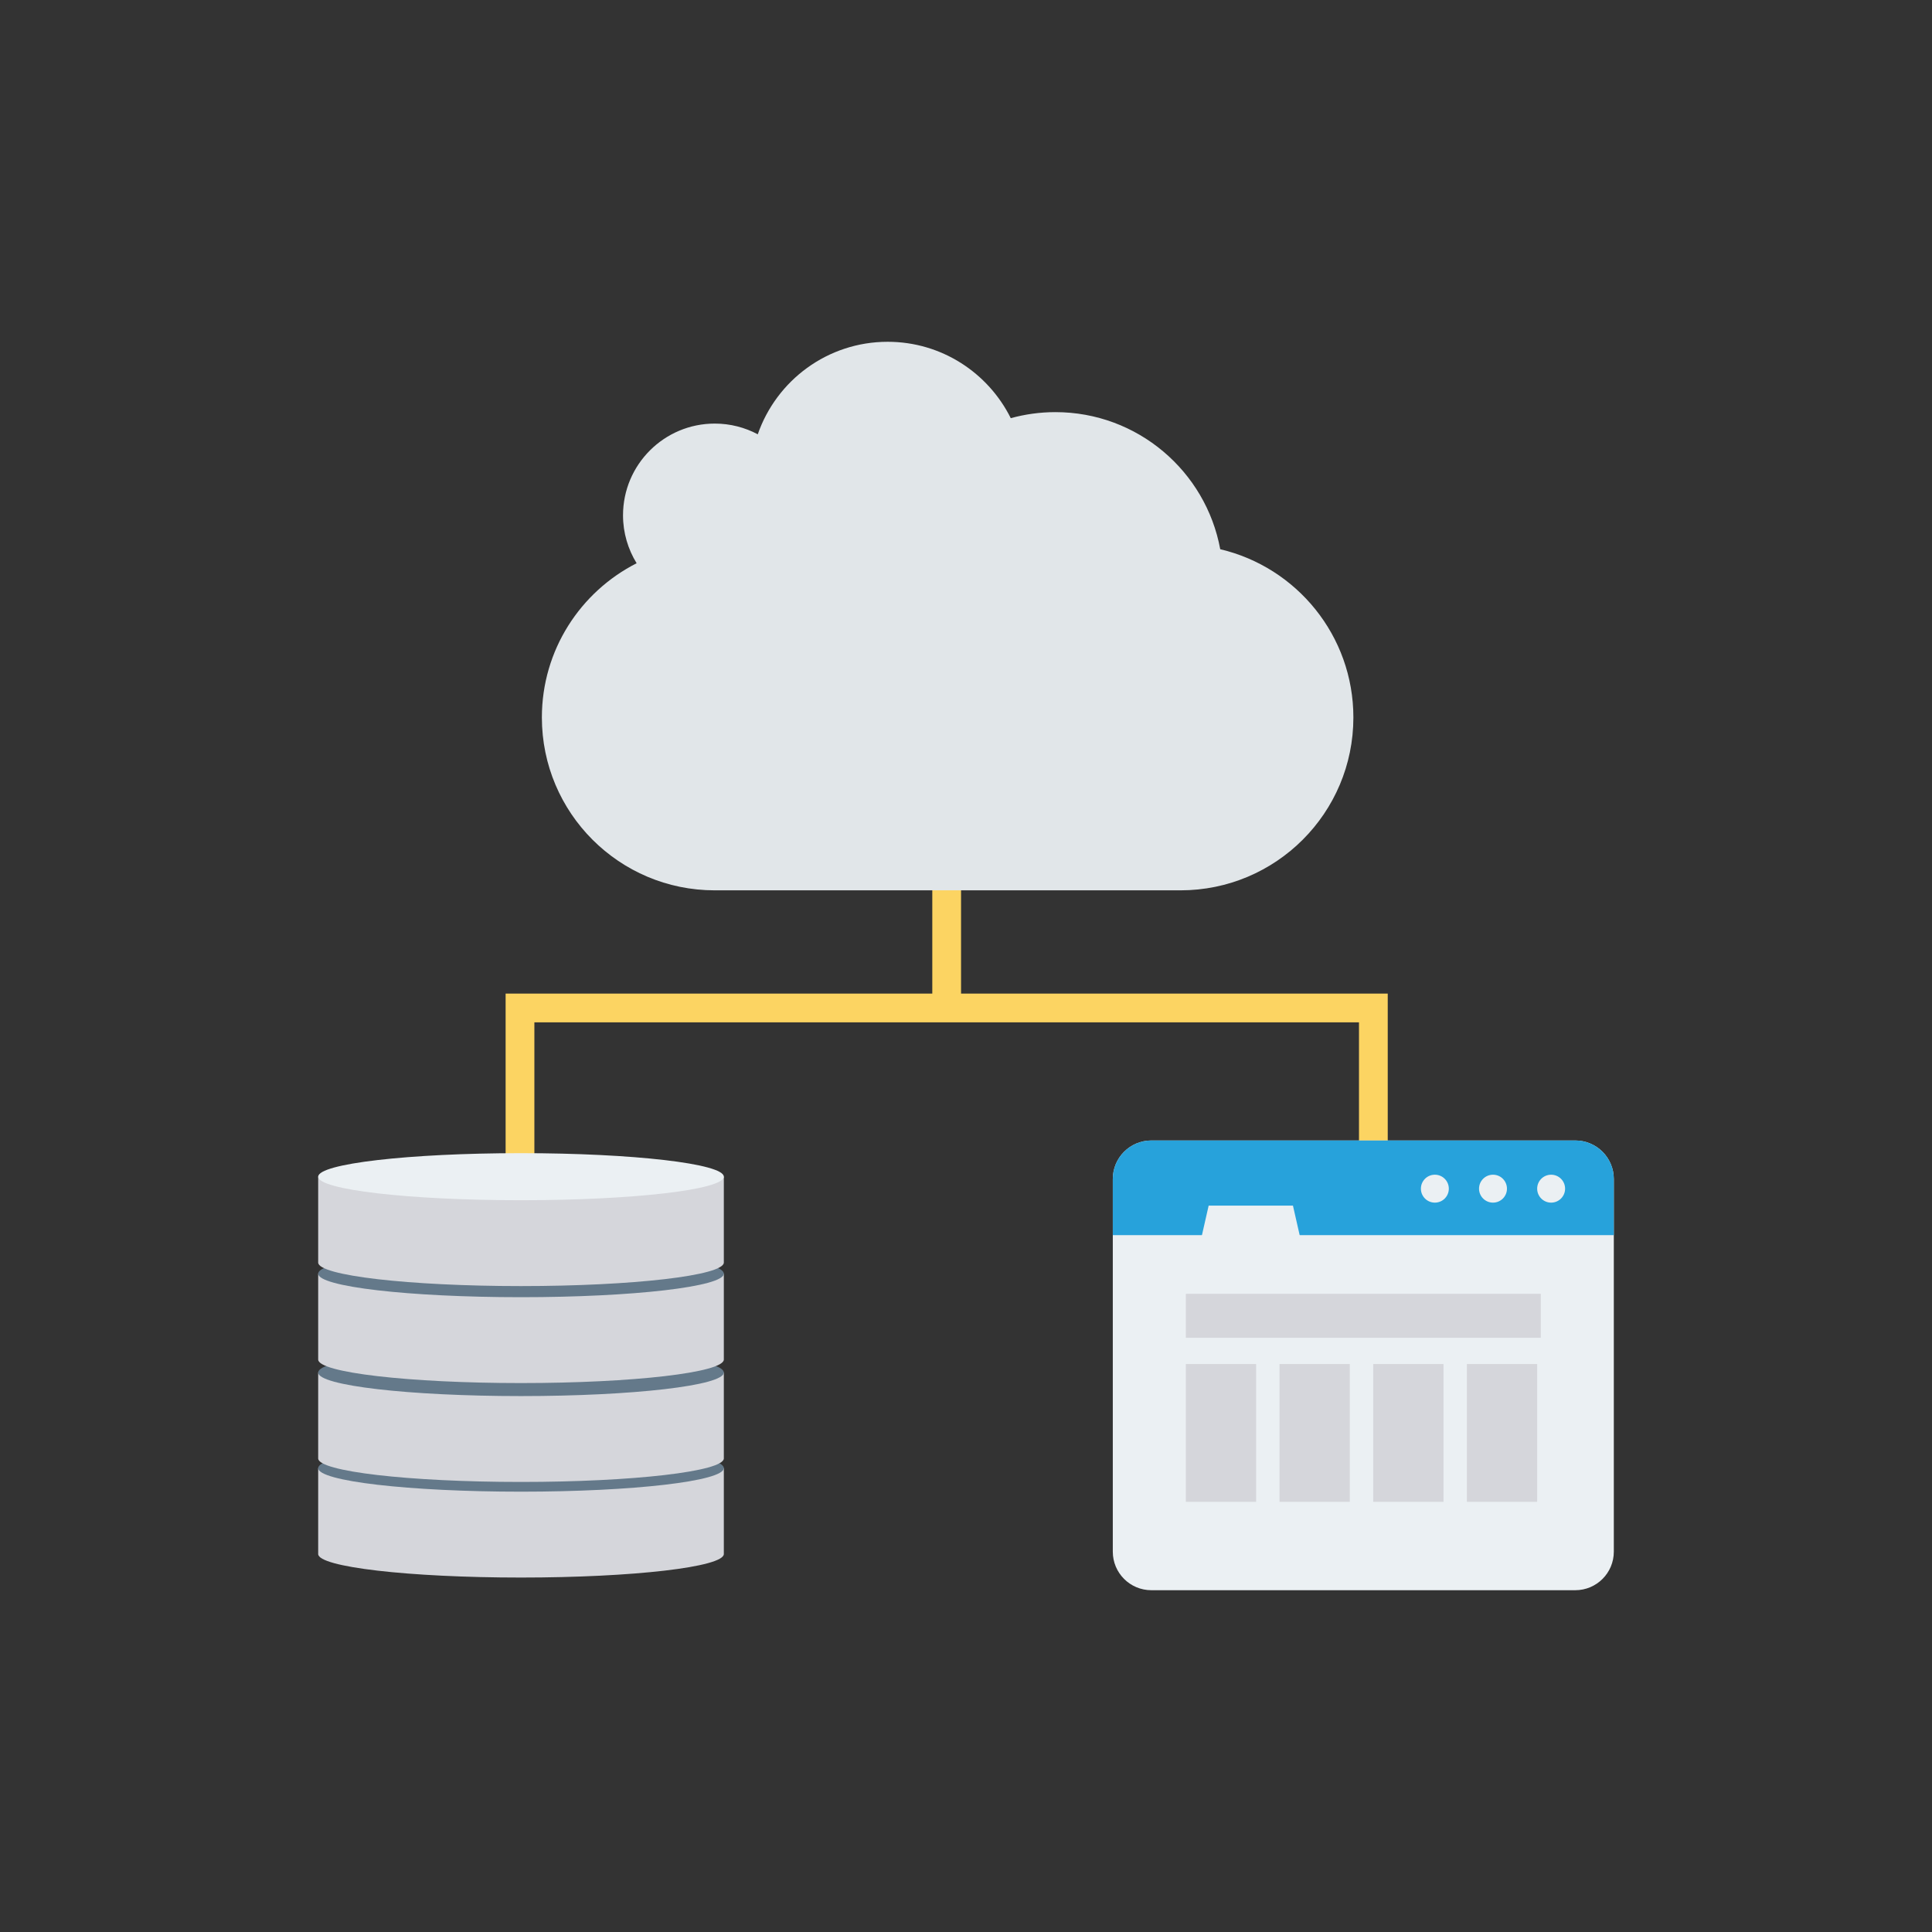 <svg enable-background="new 0 0 110 110" height="512" viewBox="0 0 110 110" width="512" xmlns="http://www.w3.org/2000/svg"><rect x="0" y="0" width="110" height="110" fill="#333333" stroke="none"/><path d="m54.718 56.571v-12.702h-1.637v12.702h-24.293v14.018h1.637v-12.381h22.657 1.637 22.656v12.381h1.637v-14.018z" fill="#fcd462"/><path d="m69.475 31.269c-.82-4.44-4.709-7.804-9.387-7.804-.88 0-1.73.121-2.539.344-1.284-2.576-3.936-4.349-7.009-4.349-3.426 0-6.332 2.203-7.396 5.267-.73-.388-1.563-.61-2.448-.61-2.885 0-5.224 2.339-5.224 5.224 0 1.001.287 1.933.775 2.728-3.2 1.625-5.395 4.945-5.395 8.78 0 5.436 4.407 9.843 9.843 9.843h14.224 12.294c5.436 0 9.843-4.407 9.843-9.843-0-4.658-3.236-8.557-7.583-9.579z" fill="#e1e6e9"/><path d="m18.116 83.59v4.889c0 .74 5.17 1.34 11.548 1.34 6.378 0 11.548-.6 11.548-1.34v-4.889z" fill="#d5d6db"/><path d="m29.664 82.25c-6.378 0-11.548.6-11.548 1.34 0 .74 5.17 1.34 11.548 1.34 6.378 0 11.548-.6 11.548-1.34-0-.74-5.17-1.34-11.548-1.34z" fill="#64798a"/><path d="m18.116 78.147v4.889c0 .74 5.17 1.34 11.548 1.34 6.378 0 11.548-.6 11.548-1.34v-4.889z" fill="#d5d6db"/><path d="m29.664 76.807c-6.378 0-11.548.6-11.548 1.34 0 .74 5.17 1.34 11.548 1.34 6.378 0 11.548-.6 11.548-1.34-0-.74-5.17-1.34-11.548-1.34z" fill="#64798a"/><path d="m18.116 72.517v4.889c0 .74 5.17 1.34 11.548 1.34 6.378 0 11.548-.6 11.548-1.34v-4.889z" fill="#d5d6db"/><path d="m29.664 71.177c-6.378 0-11.548.6-11.548 1.34 0 .74 5.17 1.34 11.548 1.34 6.378 0 11.548-.6 11.548-1.34-0-.74-5.17-1.34-11.548-1.34z" fill="#64798a"/><path d="m18.116 66.995v4.889c0 .74 5.17 1.34 11.548 1.34 6.378 0 11.548-.6 11.548-1.34v-4.889z" fill="#d5d6db"/><path d="m29.664 65.656c-6.378 0-11.548.6-11.548 1.34 0 .74 5.17 1.34 11.548 1.34 6.378 0 11.548-.6 11.548-1.34-0-.74-5.17-1.34-11.548-1.34z" fill="#ebf0f3"/><path d="m89.69 64.934h-24.138c-1.212 0-2.194.982-2.194 2.194v21.218c0 1.212.982 2.194 2.194 2.194h24.138c1.212 0 2.194-.982 2.194-2.194v-21.218c-0-1.212-.982-2.194-2.194-2.194z" fill="#ebf0f3"/><path d="m91.884 70.325v-3.197c0-1.212-.982-2.194-2.194-2.194h-24.138c-1.212 0-2.194.982-2.194 2.194v3.197z" fill="#27a2db"/><g fill="#ebf0f3"><circle cx="88.315" cy="67.678" r=".795"/><circle cx="85.005" cy="67.678" r=".795"/><circle cx="81.695" cy="67.678" r=".795"/></g><g fill="#d5d6db"><path d="m67.517 73.663h20.209v2.504h-20.209z"/><path d="m67.517 77.663h4.001v7.846h-4.001z"/><path d="m72.851 77.663h4.001v7.846h-4.001z"/><path d="m78.185 77.663h4.001v7.846h-4.001z"/><path d="m83.519 77.663h4.001v7.846h-4.001z"/></g><path d="m74.094 70.749h-5.757l.479-2.107h4.799z" fill="#ebf0f3"/></svg>